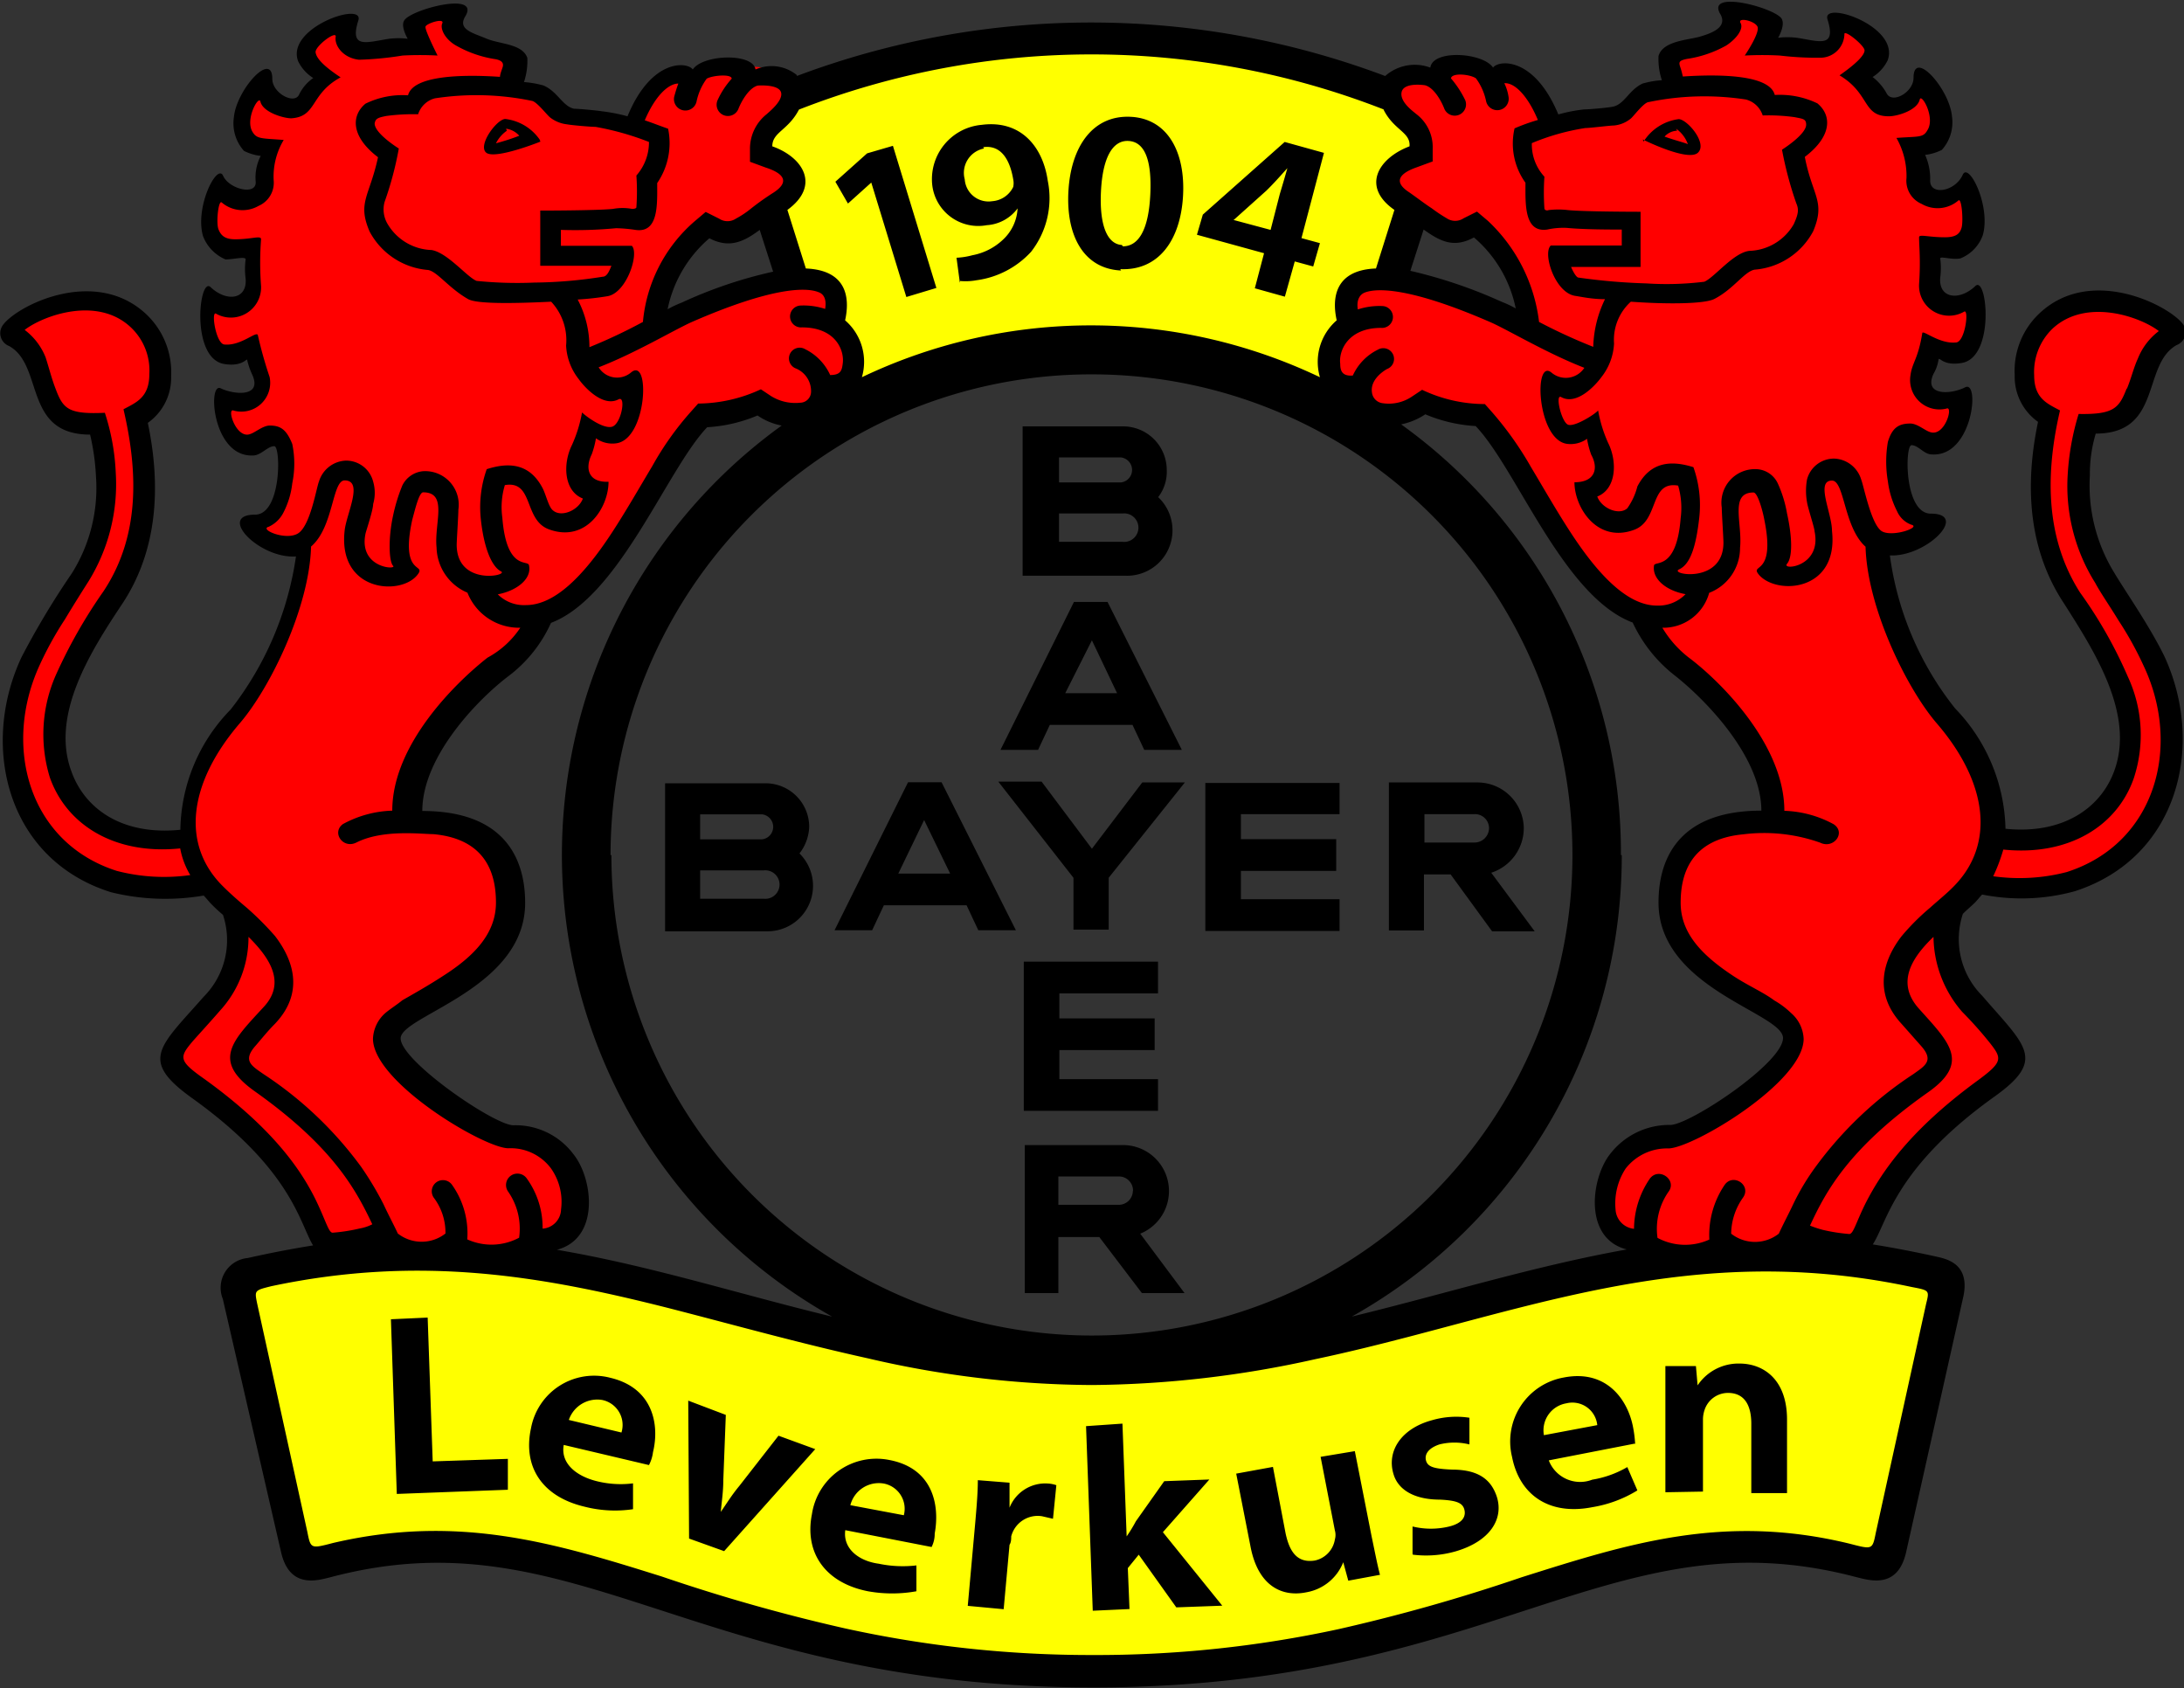 <svg xmlns="http://www.w3.org/2000/svg" viewBox="0 0 130.17 100.62"><rect x="0" y="0" width="130.17" height="100.62" fill="#333333" stroke="none"/><title>Bayer 04 Leverkusen logo</title><path d="M497.11,559.42a106.88,106.88,0,0,1-11-3.14c-6.33-2-11.9-3.79-19.23-2-1.49.35-2,.35-2.34-1.15l-3-13.65c-.3-1.25.1-1.54,1.3-1.79,9-1.94,16.44-.6,23.91,1.3,3.94,1,7.82,2.14,11.9,3a57.19,57.19,0,0,0,26.4,0c4.08-.9,8-2,11.9-3,7.47-1.89,14.89-3.24,23.91-1.3,1.25.3,1.59.55,1.3,1.79l-3,13.65c-.35,1.49-.85,1.54-2.34,1.15-7.27-1.74-12.85,0-19.18,2a106.88,106.88,0,0,1-11,3.14,71.64,71.64,0,0,1-29.59,0Zm-.15-78.1-.4-.25.1-.45c.25-1.2.1-2.24-1.74-2.34h-.45l-1.39-4.38.4-.25c1.25-.9.95-2-.75-2.64l-.45-.15v-.45A1.74,1.74,0,0,1,493,469c.1,0,.15-.15.25-.2s.15-.15.25-.25a3.1,3.1,0,0,0,.45-.6l.1-.2.2-.1a48.52,48.52,0,0,1,35.37,0l.2.1.1.2a3.1,3.1,0,0,0,.45.6l.25.25a.87.87,0,0,0,.25.2,1.92,1.92,0,0,1,.75,1.39v.45l-.45.15c-1.69.6-2,1.74-.75,2.64l.4.25-1.39,4.38H529c-1.84,0-2,1.15-1.74,2.34l.1.45-.4.25a2.58,2.58,0,0,0-.7,2.64l.5,1.44-1.34-.65a30.76,30.76,0,0,0-13.4-3,31.09,31.09,0,0,0-13.4,3l-1.34.65.5-1.44A2.82,2.82,0,0,0,497,481.32Z" transform="translate(-446.92 -461.69)" style="fill:#ff0"/><path d="M562.16,493l-.15.15a3.48,3.48,0,0,1-2.34,1h-.75l0,.75a19.72,19.72,0,0,0,4,9.51,10.05,10.05,0,0,1,2.84,6.72l0,.6.6,0c3.64.35,6.13-1.39,7.07-3.84,1.39-3.74-1.3-7.82-3.14-10.56-2.39-3.64-2-7.72-1.44-10.36l.1-.45-.35-.25a2.55,2.55,0,0,1-1.1-2.24,4.33,4.33,0,0,1,1.3-3.24c1.1-1.1,2.29-1.25,4-1.25a6,6,0,0,1,3.54,1.84v.1s0,.1-.2.2a3.54,3.54,0,0,0-1.39,1.59c-.25.55-.4,1.2-.65,1.79a2.33,2.33,0,0,1-2.54,1.79h-.5l-.15.45a11.66,11.66,0,0,0-.4,2.64,10.17,10.17,0,0,0,1.54,6.13c.35.55.85,1.34,1.39,2.24a29.65,29.65,0,0,1,1.54,2.74c2.34,5.08.75,11.31-4.93,13.1a11.57,11.57,0,0,1-5.13.2l-.35,0-.25.3c-.15.15-.25.3-.4.45s-.5.45-.75.7l-.15.1V516a5.4,5.4,0,0,0,1.3,5.38c.65.75,1.2,1.34,1.64,1.89a3.9,3.9,0,0,1,.75,1.2c.1.4,0,.9-1.54,2-4,2.89-5.63,5.33-6.48,7.07-.4.8-.65,1.44-.9,1.89s-.3.35-.5.35a9.42,9.42,0,0,1-2.79-.5l-.5-.2-.3.5c-.5.85-2.54,1-3.39.5l-.25-.2-.3.1a5.51,5.51,0,0,1-3.54.35,2.63,2.63,0,0,1-.75-.35.72.72,0,0,0-.15-.1c-3-.25-3.24-3.34-1.94-5a3.81,3.81,0,0,1,3.09-1.49c1.3,0,7.37-3.84,7.37-5.83a1.33,1.33,0,0,0-.55-1,4.51,4.51,0,0,0-.95-.65c-.7-.4-1.59-.9-2.54-1.49-1.84-1.2-3.44-2.69-3.44-4.93,0-1.79.5-4.83,5.48-4.83h.65v-.65c0-3.59-3.64-7.22-5.43-8.57a7.67,7.67,0,0,1-2.24-2.89l-.1-.25-.25-.1c-1.84-.65-3.49-2.74-5-5.23-.75-1.2-1.49-2.49-2.14-3.59a21.23,21.23,0,0,0-2-2.84l-.2-.2h-.3a8.39,8.39,0,0,1-2.74-.65l-.3-.15-.3.2c-1.59,1.1-3.34.4-3.39-.55l0-.6h-.6c-.9,0-1.3-.55-1.3-1.39a2.53,2.53,0,0,1,.8-2l.4-.25-.1-.45c-.25-1.1-.7-4.48,8.87-.3a6,6,0,0,1,.8.4l1.2.6-.3-1.34a7.89,7.89,0,0,0-2.69-4.58l-.35-.3-.4.2a1.65,1.65,0,0,1-1.59,0,6.57,6.57,0,0,1-1-.65c-.4-.3-.85-.6-1.3-.95-1.34-.9-1-2,.7-2.69l.45-.15v-.45a1.39,1.39,0,0,0-.3-.9c-.1-.1-.15-.2-.25-.3l-.25-.25c-.1,0-.15-.15-.25-.25l-.25-.25a4.24,4.24,0,0,1-.45-.7c-.5-1,.6-2.14,2-1.49l.9-.5a.22.22,0,0,1,.15,0,1.59,1.59,0,0,1,.9-.1,2.29,2.29,0,0,1,1.54.45h1.1s0,0-.1.1a.39.39,0,0,0,.15,0,1.84,1.84,0,0,1,.65.1,4.49,4.49,0,0,1,2,2.54l.2.55.55-.15a8.3,8.3,0,0,1,1.44-.3c.3,0,1.39-.1,1.69-.15a1.73,1.73,0,0,0,.75-.35,4.49,4.49,0,0,0,.5-.45l.2-.2a.69.69,0,0,1,.2-.15,1.51,1.51,0,0,1,.35-.25,9.11,9.11,0,0,1,.95-.15l.75-.1-.2-.7c0-.2-.1-.45-.15-.7s0-.2,0-.3v-.1c0-.1.15-.25.65-.4s1-.25,1.39-.35.4-.15.6-.2a4.12,4.12,0,0,0,.65-.35,1.16,1.16,0,0,0,.4-1.49,3.25,3.25,0,0,1,.55.1,9.83,9.83,0,0,1,1.3.35,2,2,0,0,1,.45.2,0,0,0,0,1,0,0,.38.38,0,0,1,0,.2c0,.15-.7,1.39-.7,1.39s1.34-.15,1.49-.15a3.31,3.31,0,0,1,.65,0,7.38,7.38,0,0,0,.95.15,2,2,0,0,0,.95,0,1.06,1.06,0,0,0,.85-.85,2.14,2.14,0,0,0,0-.8,3.78,3.78,0,0,1,.9.3c1.1.5,1.49,1.15,1.34,1.59a1.75,1.75,0,0,1-.65.7l-.75.5s.75.6.8.6.1,0,.15.15a2.06,2.06,0,0,1,.45.6c.45.85,1.44.55,1.84.35a2.24,2.24,0,0,0,1-1.3,4,4,0,0,1,1,2,1.88,1.88,0,0,1-.35,1.39,3.93,3.93,0,0,1-.65.15l-.95.1s.5.95.55,1.1a3.86,3.86,0,0,1,.1.95,1.21,1.21,0,0,0,1.54,1.2,2.17,2.17,0,0,0,1.25-.65,1.66,1.66,0,0,1,.15.3,3.82,3.82,0,0,1,.25,2.34,1.79,1.79,0,0,1-.85.95h-.25a.85.85,0,0,1-.35,0c-.15,0-.3,0-.4,0-.6,0-.75.4-.7.8,0,.15,0,.3,0,.4a3.11,3.11,0,0,1,0,.6c-.15,2,1.54,2,2.64,1.39a5.26,5.26,0,0,1-.25,2.54c-.2.4-.4.55-.6.6-.45.1-.65,0-.7,0-.85-.45-1.1-.15-1.2.35,0,.1,0,.15,0,.25a3.43,3.43,0,0,0-.15.4,1.23,1.23,0,0,0,.85,1.94,2.52,2.52,0,0,0,1.34-.1,3.68,3.68,0,0,1-.15.95c-.3,1-.85,1.64-1.54,1.59a.15.15,0,0,1-.1,0l-.25-.15a1.25,1.25,0,0,0-.35-.2,1.74,1.74,0,0,0-.6-.15.84.84,0,0,0-.75.65,2.5,2.5,0,0,0-.1.6,5.5,5.5,0,0,0,0,1.54,3.94,3.94,0,0,0,.5,1.64,1.62,1.62,0,0,0,1.44.95C562.06,493,562.11,493,562.16,493Zm-88.31-30.63a1.22,1.22,0,0,0,.4,1.49,4.12,4.12,0,0,0,.65.35,2.81,2.81,0,0,0,.6.2c.35.1.9.2,1.39.35s.6.3.65.4v.1a.63.63,0,0,1,0,.3c0,.25-.1.5-.15.7l-.2.7.75.1.95.15a.89.89,0,0,1,.35.25s.15.1.2.15l.2.2a4.49,4.49,0,0,0,.5.45,1.73,1.73,0,0,0,.75.35c.25,0,1.34.1,1.69.15a8.3,8.3,0,0,1,1.44.3l.55.15.2-.55a4.49,4.49,0,0,1,2-2.54,1.13,1.13,0,0,1,.65-.1.18.18,0,0,1,.15,0s0,0-.1-.1h1.1a2.61,2.61,0,0,1,1.54-.45,4.06,4.06,0,0,1,.9.1.62.62,0,0,1,.15.1c2.29-.15,3.39,1,2.89,2a4.24,4.24,0,0,1-.45.7l-.25.25-.25.25c-.1.1-.2.15-.25.25a1.32,1.32,0,0,0-.25.3,1.75,1.75,0,0,0-.3.9v.45l.45.15c1.74.6,2,1.74.7,2.69-.5.35-.95.65-1.3.95a6.57,6.57,0,0,1-1,.65,1.53,1.53,0,0,1-1.59,0l-.4-.2-.35.3a8.46,8.46,0,0,0-2.69,4.58l-.3,1.34,1.2-.6c.3-.15.55-.25.8-.4,9.56-4.18,9.12-.8,8.87.3l-.1.45.4.25a2.53,2.53,0,0,1,.8,2c0,.85-.4,1.39-1.3,1.39h-.6l0,.6c-.1.95-1.84,1.64-3.39.55l-.3-.2-.3.15a8.11,8.11,0,0,1-2.74.65h-.3l-.2.25a15.52,15.52,0,0,0-2,2.84c-.7,1.1-1.39,2.34-2.14,3.59-1.54,2.44-3.24,4.53-5.08,5.18l-.25.1-.1.25a8.09,8.09,0,0,1-2.24,2.89c-1.79,1.34-5.43,5-5.43,8.57v.65H472c5,0,5.48,3,5.48,4.83,0,2.19-1.59,3.74-3.44,4.93-.9.6-1.84,1.1-2.54,1.49a7.78,7.78,0,0,0-.95.65,1.33,1.33,0,0,0-.55,1c0,2,6.08,5.83,7.37,5.83a3.67,3.67,0,0,1,3.09,1.49c1.3,1.69,1.1,4.78-1.44,4.78h-.25l-.25.25s-.1,0-.15.1a2.63,2.63,0,0,1-.75.35,5.51,5.51,0,0,1-3.54-.35l-.3-.1-.25.2c-.85.55-2.89.4-3.39-.5l-.3-.5-.5.2a8.06,8.06,0,0,1-2.79.5c-.2,0-.35,0-.5-.35s-.5-1.1-.9-1.89a19.62,19.62,0,0,0-6.48-7.07c-1.59-1.15-1.64-1.64-1.54-2a3.9,3.9,0,0,1,.75-1.2c.45-.55,1-1.15,1.64-1.89a5.4,5.4,0,0,0,1.3-5.38l0-.2-.15-.1c-.3-.25-.55-.5-.75-.7a3.22,3.22,0,0,1-.4-.45l-.25-.3-.35,0a12.31,12.31,0,0,1-5.13-.2c-5.78-1.84-7.37-8.07-5-13.1a24.32,24.32,0,0,1,1.54-2.74c.55-.9,1.1-1.69,1.39-2.24a10.27,10.27,0,0,0,1.54-6.13,12.1,12.1,0,0,0-.4-2.64l-.15-.45h-.5a2.33,2.33,0,0,1-2.54-1.79c-.25-.6-.4-1.25-.65-1.79a2.87,2.87,0,0,0-1.39-1.59c-.15-.1-.2-.15-.2-.2v-.1a6,6,0,0,1,3.54-1.84c1.69,0,2.89.15,4,1.25a4.33,4.33,0,0,1,1.3,3.24,2.67,2.67,0,0,1-1.1,2.24l-.35.25.1.45c.55,2.59.95,6.72-1.44,10.36-1.84,2.74-4.48,6.82-3.14,10.56.9,2.49,3.44,4.18,7.07,3.84l.6,0,0-.6a9.82,9.82,0,0,1,2.84-6.72,19.72,19.72,0,0,0,4-9.51l0-.75h-.75a3.48,3.48,0,0,1-2.34-1l-.15-.15h.2a1.65,1.65,0,0,0,1.44-.95,6.27,6.27,0,0,0,.5-1.64,5.5,5.5,0,0,0,0-1.54,2.5,2.5,0,0,0-.1-.6.84.84,0,0,0-.75-.65,1.74,1.74,0,0,0-.6.15l-.35.2a1.09,1.09,0,0,1-.25.15l.1,0c-.75,0-1.3-.55-1.54-1.59a3.68,3.68,0,0,1-.15-.95,2.49,2.49,0,0,0,1.34.1,1.23,1.23,0,0,0,.85-1.94,1,1,0,0,1-.15-.4.54.54,0,0,1,0-.25c-.1-.5-.35-.8-1.2-.35,0,0-.25.1-.7,0a1.18,1.18,0,0,1-.65-.65,3.48,3.48,0,0,1-.3-1.49,6.69,6.69,0,0,1,0-1c1.1.6,2.79.6,2.64-1.39,0-.25,0-.45,0-.6a1.1,1.1,0,0,1,0-.4c0-.4-.1-.75-.7-.8a1.24,1.24,0,0,0-.4,0c-.1,0-.2,0-.35,0h-.25a2,2,0,0,1-.85-.95,3.86,3.86,0,0,1,.25-2.34l.15-.3a2.33,2.33,0,0,0,1.25.65,1.21,1.21,0,0,0,1.54-1.2,3.86,3.86,0,0,1,.1-.95c0-.15.55-1.1.55-1.1l-.95-.1a2.47,2.47,0,0,1-.65-.15,1.88,1.88,0,0,1-.35-1.39,3.84,3.84,0,0,1,1-2,2.13,2.13,0,0,0,1,1.25,1.26,1.26,0,0,0,1.84-.35,2.06,2.06,0,0,1,.45-.6l.15-.15a3.41,3.41,0,0,0-.6-1.79c-.15-.45.25-1.1,1.34-1.59a4.69,4.69,0,0,1,.9-.3,2.14,2.14,0,0,0,0,.8,1.06,1.06,0,0,0,.85.85,3,3,0,0,0,.95,0l.95-.15a3.06,3.06,0,0,1,.65,0c.15,0,1.49.15,1.49.15s-.65-1.2-.7-1.39a.38.38,0,0,1,0-.2h0a1.23,1.23,0,0,1,.45-.2,5.51,5.51,0,0,1,1.3-.35A.69.69,0,0,1,473.84,462.34Z" transform="translate(-446.92 -461.69)" style="fill:red"/><path d="M450.23,484.85c.45,1.2.75,1.54,2.94,1.44a13.37,13.37,0,0,1,.65,3.59,11,11,0,0,1-1.64,6.48c-.35.55-.85,1.34-1.39,2.24a20.41,20.41,0,0,0-1.49,2.69c-2.24,4.83-.7,10.61,4.58,12.3a11.22,11.22,0,0,0,4.38.25,4.77,4.77,0,0,1-.6-1.59c-3.89.4-6.77-1.39-7.77-4.23a8.75,8.75,0,0,1,.35-6.08,30.15,30.15,0,0,1,2.84-5c2.29-3.44,2-7.42,1.2-10.86.75-.4,1.54-.7,1.54-2.09a3.53,3.53,0,0,0-1.1-2.79c-2-1.89-5.23-.7-6.33.15a3.81,3.81,0,0,1,1.25,1.64C449.84,483.61,450,484.26,450.23,484.85Zm26.35,12.25a2.21,2.21,0,0,0,1.69.65c1.64,0,3.34-1.59,5.13-4.33.85-1.3,1.64-2.69,2.39-3.94a18,18,0,0,1,2.34-3.29l.4-.45a9,9,0,0,0,3.74-.85l.6.4a2.74,2.74,0,0,0,1.74.4.66.66,0,0,0,.65-.65,1.46,1.46,0,0,0-.9-1.39.64.64,0,1,1,.55-1.15,3.18,3.18,0,0,1,1.49,1.54c.65,0,.7-.3.75-.7.1-.75-.4-2.14-2.44-2.14a.65.65,0,0,1-.1-1.3,4.11,4.11,0,0,1,1.49.2c.1-.6-.1-.9-.4-1-.75-.3-2.79-.3-7.57,1.79-1.1.5-3.34,1.84-5.53,2.69a1.29,1.29,0,0,0,1.94.3c1.15-.95.95,4-.9,4.23a1.67,1.67,0,0,1-1.2-.3,5.26,5.26,0,0,1-.25.95c-.4.8-.25,1.69,1,1.64,0,1.54-1.34,3.64-3.54,2.84-1.54-.55-.9-2.94-2.64-2.64a4.55,4.55,0,0,0-.15,1.94c.25,3.19,1.54,2.49,1.59,2.84C478.63,496.21,477.68,496.91,476.58,497.11Zm1.34,2a3.31,3.31,0,0,1-3.14-2.09,3,3,0,0,1-1.84-2.69c-.15-1.44.7-3.29-.8-3.29-.25,0-.5,1.1-.65,1.64-.75,3.44.9,2.54.3,3.29-1,1.25-4.73,1-4.33-2.64.1-1,1.15-3,0-3-.75,0-.65,2.79-2,3.94-.1,3.64-2.44,8.42-4.23,10.51-3.09,3.59-3.54,7.27-1,9.76.35.35.85.8,1.39,1.25a18.1,18.1,0,0,1,1.69,1.69c1,1.3,1.84,3.29,0,5.23-.45.45-.8.9-1.15,1.3-.8.9-.25,1.2.45,1.69a22.45,22.45,0,0,1,5.83,5.53,19,19,0,0,1,1.34,2.24c.3.65.6,1.2.85,1.74a2.3,2.3,0,0,0,2.84,0,3.45,3.45,0,0,0-.7-2.14.66.66,0,1,1,1.1-.75,5,5,0,0,1,.9,3.24,3.48,3.48,0,0,0,3.09-.1,3.86,3.86,0,0,0-.65-2.74.68.68,0,1,1,1.1-.8,5,5,0,0,1,.95,3,1.18,1.18,0,0,0,1.1-1.15,3.46,3.46,0,0,0-.6-2.44,3,3,0,0,0-2.54-1.2c-1.44,0-8.07-3.94-8.07-6.53a2.15,2.15,0,0,1,.75-1.54c.3-.25.7-.5,1-.75.7-.4,1.59-.9,2.49-1.49,1.79-1.15,3.09-2.49,3.09-4.33,0-1.59-.5-3.79-3.74-4.08-.7,0-3-.3-4.58.5-.8.4-1.49-.6-.8-1.1a6.55,6.55,0,0,1,2.94-.8c0-4,3.89-7.72,5.68-9.12A5.44,5.44,0,0,0,477.93,499.1Zm-16.19,18.43a6.45,6.45,0,0,1-1.69,4.38c-.65.75-1.2,1.34-1.64,1.84-.8.95-.85,1.15.7,2.24,4.08,2.94,5.78,5.43,6.67,7.27.6,1.25.75,1.94,1,1.89a10.43,10.43,0,0,0,1.59-.25,2.63,2.63,0,0,0,.75-.25c-.95-2-2.29-4.58-7-7.92-2.59-1.84-1.34-3,.5-5C464,520.27,463,518.78,461.74,517.53Zm21.62-40h-4.23v-3.29s3.34,0,4.33-.1a3.1,3.1,0,0,1,1.15,0s.25,0,.25-.1a13.46,13.46,0,0,0,0-1.89,3,3,0,0,0,.75-2,16.55,16.55,0,0,0-3.19-.9c-.3,0-1.44-.1-1.69-.15a2,2,0,0,1-1-.4c-.2-.15-.8-.95-1.1-1a16.32,16.32,0,0,0-5.78-.15,1.43,1.43,0,0,0-1,.95,12.06,12.06,0,0,0-1.89.1c-.5.1-.65.15-.7.45,0,.6,1.44,1.49,1.44,1.49a20.1,20.1,0,0,1-.85,3.19A1.69,1.69,0,0,0,470,475a3.16,3.16,0,0,0,2.64,1.59c.95.15,2.14,1.64,2.69,1.84a23.81,23.81,0,0,0,3.44.1,27.29,27.29,0,0,0,4.08-.35C483.11,478.18,483.26,477.78,483.36,477.53Zm-3.59,2.14c-2.09.1-4.38.15-4.93-.15-1.15-.65-1.84-1.64-2.39-1.74a4.34,4.34,0,0,1-3.49-2.29c-.75-1.74,0-2.09.5-4.43-1.64-1.25-1.59-2.49-.75-3.19a5,5,0,0,1,2.54-.5c.3-1.2,3.29-1.25,5.48-1.1,0-.15.1-.4.15-.55s.1-.4-.4-.5a6.79,6.79,0,0,1-2.34-.8c-.65-.35-1-1-.85-1.34s-.95,0-1,.2S473,465,473,465a19.52,19.52,0,0,0-2.09,0,19.37,19.37,0,0,1-2.59.25c-.95-.1-1.49-.85-1.39-1.39,0-.35-1.25.6-1.2.95s.45.8,1.49,1.49c-1.84,1-1.39,2.34-2.94,2.44-.45,0-1.69-.35-1.84-1-.1-.4-.95,1.1-.45,1.84.25.4.55.35,1.84.45a4.24,4.24,0,0,0-.6,2.39,1.5,1.5,0,0,1-.9,1.54,1.91,1.91,0,0,1-2.19-.2c-.2-.2-.35,1.2-.2,1.59s.4.6,1,.6c1,0,1.54-.25,1.54,0a18.34,18.34,0,0,0,0,2.79,1.8,1.8,0,0,1-2.69,1.64c-.3-.15,0,1.79.5,1.84,1,.1,1.94-.85,2-.55a24.8,24.8,0,0,0,.7,2.49,1.72,1.72,0,0,1-2.14,2c-.45-.2.15,1.74,1,1.39.3-.1.75-.5,1.15-.5.65,0,1,.25,1.34,1.1a5.77,5.77,0,0,1,0,2.34,5,5,0,0,1-.55,1.79,1.85,1.85,0,0,1-.85.8c-.6.15,1,.85,1.74.4s1.1-2.74,1.25-3.09a1.75,1.75,0,0,1,1.59-1.25,1.66,1.66,0,0,1,1.64,1.25,2.38,2.38,0,0,1,0,1.34c0,.35-.4,1.54-.45,1.74-.45,2.09,1.89,2.19,1.64,1.94s-.3-1.64,0-3a10.29,10.29,0,0,1,.55-1.79,1.53,1.53,0,0,1,1.25-.85,2,2,0,0,1,2.09,2.29c0,.35-.1,1.84-.1,2.09,0,2.49,3.14,1.84,2.64,1.59s-1-1.25-1.2-3.09a6.76,6.76,0,0,1,.35-3c1.25-.4,2.54-.4,3.34,1.15.2.4.35,1.1.6,1.3.5.45,1.54,0,1.79-.7-1.15-.45-1.2-2.09-.65-3.19a8.16,8.16,0,0,0,.6-1.94c.2.2,1.25,1,1.79.85s.85-1.84.4-1.64c-.9.5-2-.65-2.39-1.2a3.51,3.51,0,0,1-.75-2A3.35,3.35,0,0,0,479.77,479.67Zm5.48,1.2a9,9,0,0,1,3.09-6l.65-.55.8.4a.9.9,0,0,0,1,0,5.54,5.54,0,0,0,.9-.6,15.71,15.71,0,0,1,1.34-.95c1-.65.6-1.15-.45-1.49l-.95-.35v-.75a2.63,2.63,0,0,1,1-2.09c.1-.1,1-.8.85-1.3s-1.39-.4-1.39-.4c-.55.15-1,1-1.15,1.39a.67.67,0,0,1-1.25-.5,5,5,0,0,1,.85-1.3c0-.3-1.15-.2-1.49,0a3.5,3.5,0,0,0-.6,1.34.68.68,0,0,1-1.34-.25s.1-.4.25-.8c-.6,0-1.39.75-2,2.19.45.15.95.35,1.39.5a4.21,4.21,0,0,1-.65,3.24c0,1.25.1,3-1.3,2.79a8.89,8.89,0,0,0-1.15-.1,25.84,25.84,0,0,1-3.29.1v.95h4.23c.45.45-.3,2.79-1.44,3a17,17,0,0,1-1.79.2,6.06,6.06,0,0,1,.7,2.84A31.67,31.67,0,0,0,485.25,480.87Zm53.4,0a32.92,32.92,0,0,0,3.24,1.49,6.91,6.91,0,0,1,.7-2.84c-.8,0-1.44-.15-1.79-.2-1.2-.2-1.94-2.54-1.44-3h4.23v-.95c-.75,0-2.24,0-3.29-.1a4.46,4.46,0,0,0-1.15.1c-1.39.2-1.3-1.54-1.3-2.79a4,4,0,0,1-.65-3.24,11.49,11.49,0,0,1,1.39-.5c-.6-1.44-1.39-2.24-2-2.19a2.77,2.77,0,0,1,.25.8.68.68,0,1,1-1.34.25,3.5,3.5,0,0,0-.6-1.34c-.35-.25-1.44-.35-1.49,0a6,6,0,0,1,.85,1.3.67.67,0,1,1-1.25.5c-.15-.4-.6-1.25-1.15-1.39,0,0-1.25-.2-1.39.4s.75,1.2.85,1.3a2.47,2.47,0,0,1,1,2.09v.75l-.95.35c-1,.35-1.44.85-.45,1.49.5.35.95.7,1.34.95a9.15,9.15,0,0,0,.9.6.9.9,0,0,0,1,0l.8-.4.65.55A9.86,9.86,0,0,1,538.65,480.87Zm5.48-1.2a3.06,3.06,0,0,0-1,2.49,3.51,3.51,0,0,1-.75,2c-.4.55-1.49,1.69-2.39,1.2-.4-.25,0,1.49.4,1.64s1.64-.65,1.79-.85a8.16,8.16,0,0,0,.6,1.94c.55,1.1.5,2.74-.65,3.19.25.7,1.3,1.15,1.79.7a3.91,3.91,0,0,0,.6-1.3c.8-1.54,2.09-1.54,3.34-1.15a6.76,6.76,0,0,1,.35,3c-.2,1.79-.55,2.79-1.2,3.09s2.64.9,2.64-1.59c0-.3-.1-1.74-.1-2.09a2,2,0,0,1,2.09-2.29,1.47,1.47,0,0,1,1.25.85,7.26,7.26,0,0,1,.55,1.79c.3,1.34.35,2.59,0,3s2.09.2,1.64-1.94c0-.2-.4-1.39-.45-1.74a3.84,3.84,0,0,1,0-1.34,1.66,1.66,0,0,1,1.64-1.25,1.75,1.75,0,0,1,1.59,1.25c.15.35.6,2.74,1.25,3.09s2.34-.25,1.74-.4a1.48,1.48,0,0,1-.85-.8,5.38,5.38,0,0,1-.55-1.79,6.92,6.92,0,0,1,0-2.34c.25-.85.65-1.1,1.34-1.1.4,0,.85.4,1.15.5.9.35,1.44-1.59,1-1.39a1.75,1.75,0,0,1-2.14-2c.1-.75.45-.95.7-2.49,0-.25,1,.65,2,.55.55,0,.8-2,.5-1.84a1.79,1.79,0,0,1-2.69-1.64c.1-1.44,0-2.24,0-2.79,0-.2.55,0,1.54,0,.65,0,.9-.2,1-.6s0-1.79-.2-1.59a1.9,1.9,0,0,1-2.19.2,1.5,1.5,0,0,1-.9-1.54,4.58,4.58,0,0,0-.6-2.39c1.3-.1,1.59,0,1.84-.45.5-.75-.35-2.24-.45-1.84-.15.65-1.34,1-1.84,1-1.59,0-1.1-1.34-2.94-2.44,1-.7,1.49-1.2,1.49-1.49s-1.25-1.3-1.2-.95a1.44,1.44,0,0,1-1.39,1.39A18.66,18.66,0,0,1,553,465a19.52,19.52,0,0,0-2.09,0s.95-1.39.75-1.74-1.2-.55-1-.2-.25.95-.85,1.34a6.79,6.79,0,0,1-2.34.8c-.5.1-.5.2-.4.5s.1.35.15.55c2.24-.15,5.18-.1,5.48,1.1a5.14,5.14,0,0,1,2.54.5c.85.7.9,1.94-.75,3.19.45,2.34,1.25,2.64.5,4.43a4.34,4.34,0,0,1-3.49,2.29c-.6.1-1.25,1.15-2.39,1.74C548.51,479.82,546.17,479.82,544.13,479.67Zm-3.59-2.14c.1.25.3.65.45.7a36.47,36.47,0,0,0,4.08.35,18.28,18.28,0,0,0,3.44-.1c.6-.25,1.74-1.74,2.69-1.84a3.16,3.16,0,0,0,2.64-1.59c.3-.65.3-.9.15-1.25a21.66,21.66,0,0,1-.85-3.19s1.44-.9,1.44-1.49c0-.35-.2-.35-.7-.45a11.44,11.44,0,0,0-1.89-.1,1.43,1.43,0,0,0-1-.95,16.3,16.3,0,0,0-5.78.15c-.3,0-.95.9-1.1,1a1.83,1.83,0,0,1-1,.4c-.25,0-1.39.15-1.69.15a13.6,13.6,0,0,0-3.19.9,2.83,2.83,0,0,0,.75,2,13.46,13.46,0,0,0,0,1.89c0,.1.15.15.25.1a4.82,4.82,0,0,1,1.15,0c1,.1,4.33.1,4.33.1v3.29l-4.18,0Zm21.62,40c-1.3,1.25-2.24,2.74-.85,4.28,1.79,2,3.09,3.19.5,5-4.73,3.34-6.08,5.93-7,7.92a6.52,6.52,0,0,0,.75.25,10.43,10.43,0,0,0,1.59.25c.25,0,.4-.7,1-1.89.95-1.84,2.64-4.33,6.67-7.27,1.49-1.1,1.44-1.3.7-2.24a23.38,23.38,0,0,0-1.64-1.84A6.92,6.92,0,0,1,562.16,517.53ZM546,499.1a6.37,6.37,0,0,0,1.59,1.79c1.79,1.34,5.68,5.13,5.68,9.12a6.55,6.55,0,0,1,2.94.8c.75.5,0,1.49-.8,1.1a10,10,0,0,0-4.58-.5c-3.24.3-3.74,2.49-3.74,4.08,0,1.84,1.3,3.14,3.09,4.33.9.6,1.84,1,2.49,1.49a5,5,0,0,1,1,.75,2.15,2.15,0,0,1,.75,1.54c0,2.59-6.62,6.53-8.07,6.53a3.13,3.13,0,0,0-2.54,1.2,3.8,3.8,0,0,0-.6,2.44,1.22,1.22,0,0,0,1.1,1.15,5.36,5.36,0,0,1,.95-3c.55-.7,1.64.1,1.1.8a3.86,3.86,0,0,0-.65,2.74,3.48,3.48,0,0,0,3.09.1,5.32,5.32,0,0,1,.9-3.24c.5-.75,1.64,0,1.1.75a3.78,3.78,0,0,0-.7,2.14,2.3,2.3,0,0,0,2.84,0c.25-.55.55-1.1.85-1.74a14,14,0,0,1,1.34-2.24,22.45,22.45,0,0,1,5.83-5.53c.7-.5,1.25-.8.45-1.69l-1.15-1.3c-1.79-1.94-1-3.94,0-5.23a13.59,13.59,0,0,1,1.69-1.69c.5-.45,1-.85,1.39-1.25,2.49-2.49,2.09-6.18-1-9.76-1.79-2.09-4.13-6.87-4.23-10.51-1.3-1.15-1.25-3.94-2-3.94-1,0,0,1.94,0,3,.4,3.59-3.24,3.84-4.33,2.64-.65-.75,1,.15.3-3.29-.1-.55-.4-1.64-.65-1.64-1.44,0-.65,1.84-.8,3.29a2.87,2.87,0,0,1-1.84,2.69A2.83,2.83,0,0,1,546,499.1Zm1.39-2c-1.15-.2-2-.9-1.89-1.69,0-.35,1.34.35,1.59-2.84a4.71,4.71,0,0,0-.15-1.94c-1.74-.3-1.1,2.09-2.64,2.64-2.19.8-3.54-1.34-3.54-2.84,1.25,0,1.44-.85,1-1.64a5.26,5.26,0,0,1-.25-.95,1.67,1.67,0,0,1-1.2.3c-1.79-.25-2-5.18-.9-4.23a1.32,1.32,0,0,0,1.94-.3c-2.19-.85-4.43-2.19-5.53-2.69-4.78-2.09-6.82-2.09-7.57-1.79-.25.1-.5.4-.4,1a4.11,4.11,0,0,1,1.49-.2.65.65,0,0,1-.1,1.3c-2,0-2.54,1.39-2.44,2.14,0,.4.1.75.75.7a3.18,3.18,0,0,1,1.49-1.54.64.64,0,1,1,.55,1.15c-.35.2-1,.7-.9,1.39a.73.73,0,0,0,.65.65,2.46,2.46,0,0,0,1.74-.4l.6-.4a8.72,8.72,0,0,0,3.74.85l.4.45a20,20,0,0,1,2.34,3.29c.75,1.25,1.54,2.64,2.39,3.94,1.79,2.74,3.49,4.33,5.13,4.33A2.25,2.25,0,0,0,547.37,497.11Zm26.3-12.25c.25-.6.4-1.25.65-1.79a3.81,3.81,0,0,1,1.25-1.64c-1.1-.85-4.33-2-6.33-.15a3.59,3.59,0,0,0-1.1,2.79c0,1.39.8,1.69,1.54,2.09-.8,3.44-1,7.42,1.2,10.86a26.62,26.62,0,0,1,2.84,5,8.23,8.23,0,0,1,.35,6.08c-1,2.84-3.89,4.63-7.77,4.23a10.37,10.37,0,0,1-.6,1.59,11.22,11.22,0,0,0,4.38-.25c5.28-1.69,6.87-7.47,4.58-12.3a20.41,20.41,0,0,0-1.49-2.69c-.55-.9-1.1-1.69-1.39-2.24a10.86,10.86,0,0,1-1.64-6.48,15.24,15.24,0,0,1,.65-3.59C572.92,486.4,573.22,486,573.67,484.85ZM512,560.32a68.21,68.21,0,0,0,14.69-1.54,106.41,106.41,0,0,0,10.91-3.09c6.33-2,12.05-3.84,19.58-2,1.34.35,1.34.35,1.54-.65l3-13.65c.2-.8.2-.8-.85-1-8.87-1.89-16.19-.6-23.66,1.3-3.94,1-7.82,2.14-11.9,3A62.82,62.82,0,0,1,512,544.23a59.76,59.76,0,0,1-13.35-1.59c-4.08-.9-8-2-11.9-3-7.47-1.89-14.74-3.19-23.66-1.3-1,.25-1,.25-.85,1l3,13.65c.2,1,.2,1,1.54.65,7.47-1.74,13.2,0,19.58,2a106.41,106.41,0,0,0,10.91,3.09A68.21,68.21,0,0,0,512,560.32Zm-15.49-20.17a31.55,31.55,0,0,1-3-53.1,3.71,3.71,0,0,1-1.44-.6,9,9,0,0,1-3,.7c-2.39,2.49-5.23,10.11-9.31,11.66a8.18,8.18,0,0,1-2.49,3.14c-1.79,1.34-5.18,4.78-5.18,8.07,5.48,0,6.13,3.54,6.13,5.48,0,5.13-7.42,6.72-7.42,8.07s5.58,5.18,6.72,5.18a4.31,4.31,0,0,1,3.59,1.74c1.15,1.44,1.59,5-1,5.68C485.65,537.11,490.93,538.8,496.46,540.14Zm47.07-27.5a31.47,31.47,0,0,1-16.09,27.5c5.53-1.34,10.81-3,16.39-4-2.59-.65-2.14-4.23-1-5.68a4.45,4.45,0,0,1,3.59-1.74c1.15,0,6.72-3.69,6.72-5.18s-7.42-2.94-7.42-8.07c0-1.94.65-5.48,6.13-5.48,0-3.24-3.39-6.67-5.18-8.07a8.58,8.58,0,0,1-2.49-3.14c-4.13-1.54-6.92-9.17-9.36-11.71a9,9,0,0,1-3-.7,4,4,0,0,1-1.44.6A31.44,31.44,0,0,1,543.53,512.65Zm-60.22,0A28.64,28.64,0,1,0,512,484,28.65,28.65,0,0,0,483.31,512.65Zm48.42-37.31-.8,2.49a28.94,28.94,0,0,1,5.43,1.84,6.48,6.48,0,0,1,.85.4,7.53,7.53,0,0,0-2.49-4.23C533.57,476.49,532.77,476.09,531.73,475.34ZM493,477.88l-.8-2.49c-1,.75-1.84,1.1-3,.5a7.53,7.53,0,0,0-2.49,4.23,6.48,6.48,0,0,1,.85-.4A26.65,26.65,0,0,1,493,477.88Zm36.41-9.66a47.87,47.87,0,0,0-34.87,0c-.65,1.25-1.59,1.34-1.59,2.19,1.84.65,2.89,2.34.9,3.79l1.1,3.49c2.44.1,2.64,1.74,2.34,3.09a3.27,3.27,0,0,1,1,3.39,31.7,31.7,0,0,1,27.3,0,3.27,3.27,0,0,1,1-3.39c-.3-1.34-.1-3,2.34-3.09l1.1-3.49c-2-1.39-.95-3.09.9-3.79C531,469.56,530,469.46,529.38,468.22Zm-35-2a49.81,49.81,0,0,1,35.07,0,2.65,2.65,0,0,1,2.69-.5c.15-1.1,3.14-.9,3.74,0,.3-.45,2.44-.7,3.89,2.79a9.34,9.34,0,0,1,1.54-.3c.3,0,1.39-.1,1.64-.15.75-.1,1-1,1.84-1.39a5.41,5.41,0,0,1,1.15-.2,4,4,0,0,1-.2-1.44c.25-.9,1.74-.95,2.44-1.15s1.69-.55,1.25-1.34c-.9-1.49,3.19-.4,3.64.25.25.4-.2,1.15-.2,1.15a4.63,4.63,0,0,1,1.1,0c1.34.2,2.39.65,1.84-1.1-.35-1.15,4.33.4,3.59,2.44a2.45,2.45,0,0,1-.9,1,3.1,3.1,0,0,1,.85,1c.35.6,1.59-.1,1.59-.95,0-1.74,2.14.65,2.29,2.29a2.46,2.46,0,0,1-.6,2,2.91,2.91,0,0,1-1,.3,3.46,3.46,0,0,1,.3,1.54c0,.9,1.49.65,1.94-.35.35-.8,1.69,1.84,1.2,3.59a2.33,2.33,0,0,1-1.34,1.39c-.5.1-1.2-.15-1.2,0a4.34,4.34,0,0,1,0,1.15c-.1,1.25,1.15,1.39,2.09.5.7-.7,1.2,4.23-.8,4.58-1.15.2-1.34-.4-1.39-.2a2.42,2.42,0,0,1-.3.85c-.6,1.3,1,1.25,1.89.8s.45,4.18-2,4c-.45,0-.8-.55-1.2-.55s-.45,4.08,1.15,4.08c2.29,0-.25,2.59-2.44,2.49a18.6,18.6,0,0,0,3.89,9.12,10.63,10.63,0,0,1,3,7.17c3.44.35,5.68-1.25,6.48-3.44,1.25-3.39-1.2-7.17-3-10-2.54-3.84-2.09-8.17-1.54-10.81a3.29,3.29,0,0,1-1.39-2.79,4.69,4.69,0,0,1,1.49-3.69c3.09-2.89,7.82-.4,8.57.7a.82.82,0,0,1-.4,1.2c-2.09,1.15-.85,5.28-4.83,5.28a8.36,8.36,0,0,0-.35,2.49,9.94,9.94,0,0,0,1.44,5.78c.65,1.1,2.09,3.14,3,5,2.44,5.28.85,12-5.33,14a12,12,0,0,1-5.53.2c-.15.15-.3.35-.45.5s-.45.4-.7.65a4.78,4.78,0,0,0,1.15,4.88c2.59,3,3.84,3.79.75,6-6,4.28-6.43,7.57-7.27,8.82q1.87.3,3.89.75c.65.15,1.94.5,1.49,2.44l-3.39,15.14c-.5,2.24-2.19,1.69-3,1.49-14.59-3.84-21.62,6.58-45.43,6.58s-30.88-10.41-45.43-6.58c-.8.2-2.49.75-3-1.49L460.2,539.1a1.78,1.78,0,0,1,1.49-2.44q2-.45,3.89-.75c-.8-1.3-1.25-4.53-7.27-8.82-3.09-2.24-1.89-3,.75-6a4.78,4.78,0,0,0,1.15-4.88,8.91,8.91,0,0,1-.7-.65c-.15-.15-.3-.35-.45-.5a13.53,13.53,0,0,1-5.53-.2c-6.18-1.94-7.82-8.67-5.33-14a48,48,0,0,1,3-5,9.57,9.57,0,0,0,1.44-5.78,13.64,13.64,0,0,0-.35-2.49c-4,0-2.74-4.13-4.83-5.28a.82.82,0,0,1-.4-1.2c.75-1.15,5.48-3.59,8.57-.7a4.75,4.75,0,0,1,1.49,3.69,3.29,3.29,0,0,1-1.39,2.79c.55,2.64,1,7-1.54,10.81-1.89,2.84-4.28,6.62-3,10,.8,2.19,3,3.79,6.48,3.44a10.46,10.46,0,0,1,3-7.17,19.28,19.28,0,0,0,3.89-9.12c-2.19.15-4.73-2.49-2.44-2.49,1.59,0,1.54-4.08,1.15-4.08s-.75.5-1.2.55c-2.49.2-2.79-4.38-2-4s2.49.55,1.89-.8a4.38,4.38,0,0,1-.3-.85c0-.25-.2.4-1.39.2-2-.35-1.49-5.23-.8-4.58.95.9,2.19.75,2.09-.5a4.39,4.39,0,0,1,0-1.15c0-.2-.7,0-1.2,0a2.47,2.47,0,0,1-1.34-1.39c-.5-1.74.85-4.38,1.2-3.59s2,1.2,1.94.35a2.79,2.79,0,0,1,.3-1.54,2.91,2.91,0,0,1-1-.3,2.46,2.46,0,0,1-.6-2c.15-1.64,2.29-4,2.29-2.29,0,.85,1.3,1.54,1.59.95a2.54,2.54,0,0,1,.85-1,2.45,2.45,0,0,1-.9-1c-.75-2,3.94-3.59,3.59-2.44-.55,1.74.5,1.3,1.84,1.1a4.63,4.63,0,0,1,1.1,0s-.45-.75-.2-1.1c.4-.65,4.53-1.74,3.64-.25-.5.8.45,1,1.25,1.34s2.14.3,2.44,1.15a4,4,0,0,1-.2,1.44,6.19,6.19,0,0,1,1.15.2c.85.35,1.15,1.25,1.84,1.39.25,0,1.34.1,1.64.15a10.44,10.44,0,0,1,1.54.3c1.44-3.49,3.59-3.24,3.89-2.79.6-.9,3.59-1,3.74,0A2.38,2.38,0,0,1,494.42,466.17Zm26,8.57,2.24.6.55-2.14c.15-.5.3-1,.45-1.54h0c-.45.5-.8.9-1.25,1.34l-1.94,1.74Zm3.09,4.58-1.79-.5.55-2.09-4-1.1.35-1.2,4.88-4.33,2.34.65-1.34,5.08,1.1.3-.4,1.39-1.1-.3Zm-9.66-3c.95,0,1.54-1,1.64-3.09s-.35-3.14-1.3-3.19-1.54,1-1.64,3S512.9,476.24,513.79,476.29Zm-.1,1.44c-2.24-.1-3.29-2.09-3.14-4.73s1.44-4.53,3.69-4.43,3.29,2.14,3.14,4.73S516,477.83,513.69,477.73Zm-8.17-7.27a1.48,1.48,0,0,0-1.15,1.84,1.42,1.42,0,0,0,1.64,1.3,1.51,1.51,0,0,0,1.25-.85,1.11,1.11,0,0,0,0-.45C507.12,471.26,506.62,470.31,505.52,470.46Zm-1.44,8-.2-1.49a4.43,4.43,0,0,0,.95-.15,3.61,3.61,0,0,0,1.79-.9,2.73,2.73,0,0,0,.9-1.89h0a2.48,2.48,0,0,1-1.84,1,2.76,2.76,0,0,1-3.24-2.34,3.25,3.25,0,0,1,2.94-3.64c2.29-.3,3.64,1.25,3.94,3.34a5.19,5.19,0,0,1-1,4.23,5.38,5.38,0,0,1-3.24,1.69A3.68,3.68,0,0,1,504.08,478.43Zm-3.19.85-2.09-6.82h0l-1.39,1.25-.75-1.3,1.89-1.69,1.54-.45,2.59,8.47Zm-23.81-9.91a2,2,0,0,0-.65.75,13.69,13.69,0,0,0,1.39-.45A1.26,1.26,0,0,0,477.08,469.36Zm2,.65s-2.74,1.1-3.24.65.65-2,1.15-2A2.91,2.91,0,0,1,479.08,470Zm65.75,0a2.91,2.91,0,0,1,2.09-1.34c.5,0,1.74,1.44,1.15,2S544.83,470,544.83,470Zm2-.65a1.06,1.06,0,0,0-.75.35c.55.2,1.15.35,1.39.45A1.93,1.93,0,0,0,546.82,469.36Zm-.7,81.14v-5.18c0-.95,0-1.69,0-2.34H548l.1,1.15h0a2.93,2.93,0,0,1,2.49-1.3c1.44,0,2.84.95,2.84,3.34v4.38H551.3v-4.13c0-1.1-.4-1.84-1.39-1.84a1.47,1.47,0,0,0-1.39,1,1.79,1.79,0,0,0-.1.55v4.33Zm-75.61.1-.35-10.41,2.19-.1.3,8.57,4.48-.15,0,1.84ZM485.6,549l-5.08-1.2c-.2,1.1.75,1.84,1.89,2.14a5.87,5.87,0,0,0,2.24.15l0,1.54a7.32,7.32,0,0,1-2.89-.15c-2.54-.6-3.69-2.39-3.19-4.68a3.82,3.82,0,0,1,4.73-3c2.54.6,2.94,2.79,2.54,4.43A2.28,2.28,0,0,1,485.6,549Zm-4.78-2.69,3.14.75a1.52,1.52,0,0,0-1.15-1.94A1.79,1.79,0,0,0,480.82,546.32Zm7.12-1.15,2.24.85-.15,3.89c0,.7-.1,1.3-.15,1.89h0c.35-.5.65-1,1.1-1.54l2.34-3,2.19.8-5.43,6.08-2.09-.75Zm14.49,8.72-5.13-1c-.15,1.1.8,1.84,2,2a7,7,0,0,0,2.24.1v1.54a8.12,8.12,0,0,1-2.89,0c-2.54-.5-3.79-2.29-3.34-4.58a3.89,3.89,0,0,1,4.63-3.24c2.59.5,3,2.69,2.69,4.38A1.7,1.7,0,0,1,502.44,553.89Zm-4.83-2.49,3.19.6a1.53,1.53,0,0,0-1.2-1.89A1.75,1.75,0,0,0,497.6,551.4Zm7,6,.45-5c.1-1.15.15-1.84.15-2.49l1.89.15,0,1.49h0a2.29,2.29,0,0,1,2.29-1.44,1.77,1.77,0,0,1,.5.1l-.2,2-.65-.15a1.63,1.63,0,0,0-1.84,1.2c0,.15,0,.35-.1.5l-.35,3.84Zm9.22-10.86.25,6.72h0a8.66,8.66,0,0,0,.55-.9l1.69-2.39,2.69-.1L516.23,553l3.54,4.38-2.74.1-2.24-3.14-.65.8.1,2.44-2.19.1-.4-11Zm13.85,1.64,1,5.08c.2.95.35,1.74.5,2.29l-1.89.35-.3-1.1h0a2.89,2.89,0,0,1-2.19,1.79c-1.44.3-2.89-.35-3.34-2.74l-.85-4.33,2.19-.4.75,3.94c.25,1.2.75,1.79,1.74,1.64a1.53,1.53,0,0,0,1.2-1.25,1,1,0,0,0,0-.55l-.85-4.38Zm3.44,6.13,0-1.64a4.64,4.64,0,0,0,2.19,0c.8-.2,1-.6.9-1s-.45-.55-1.44-.6c-1.64,0-2.54-.65-2.79-1.54-.4-1.34.45-2.69,2.29-3.19a5.16,5.16,0,0,1,2.24-.15l0,1.59a3.69,3.69,0,0,0-1.79,0c-.6.2-.9.55-.8.95s.5.5,1.54.55c1.54,0,2.34.55,2.69,1.64.4,1.3-.4,2.64-2.49,3.24A6.41,6.41,0,0,1,531.13,554.34Zm13.25-6.58-5.13,1a2,2,0,0,0,2.59,1.15,6.09,6.09,0,0,0,2.09-.75l.6,1.39a7.41,7.41,0,0,1-2.69,1c-2.54.5-4.33-.7-4.78-3a3.87,3.87,0,0,1,3.09-4.73c2.59-.5,3.84,1.39,4.13,3A7.44,7.44,0,0,1,544.38,547.77Zm-5.43-.5,3.19-.6a1.49,1.49,0,0,0-1.84-1.3A1.63,1.63,0,0,0,538.95,547.27Zm-28.89-56.78h3.69a.75.75,0,0,0,0-1.49h-3.69Zm0,3.54h3.79a.85.85,0,1,0,0-1.69h-3.79V494Zm5.88-2.69A2.71,2.71,0,0,1,514,496h-6.13V487.1h6a2.6,2.6,0,0,1,2.59,2.59A2.48,2.48,0,0,1,515.94,491.33Zm1.44,15.09h-2.24l-.7-1.49h-4.93l-.7,1.49h-2.24l4.38-8.82h2ZM512,499.85,510.41,503h3.09Zm3,8.47h2.54L513,514v3.09H510.9V514l-4.48-5.73H509l3,4Zm11.76,0v1.89h-5.88v1.49h5.68v1.89h-5.68v1.69h5.88v1.89h-8v-8.82l8,0Zm6.62,5.48h-1.59v3.34h-2.09v-8.82H535a2.76,2.76,0,0,1,2.74,2.74,2.8,2.8,0,0,1-1.94,2.64l2.59,3.49h-2.54Zm1.44-3.59h-3v1.69h3a.87.87,0,0,0,.85-.85A.84.84,0,0,0,534.76,510.21Zm-27.35,6.92h-2.24l-.7-1.49h-4.93l-.7,1.49h-2.24l4.38-8.82h2ZM502,510.56l-1.54,3.19h3.09Zm-13.35,1.15h3.69a.75.75,0,0,0,0-1.49h-3.69Zm0,3.54h3.79a.85.85,0,1,0,0-1.69h-3.79v1.69Zm5.93-2.69a2.71,2.71,0,0,1-1.89,4.63h-6.13v-8.82h6a2.6,2.6,0,0,1,2.59,2.59A2.74,2.74,0,0,1,494.57,512.55ZM515.94,519v1.89h-5.88v1.49h5.68v1.89h-5.68V526h5.88v1.89h-8V519Zm-1.49,13.65a.84.84,0,0,0-.85-.85H510v1.69h3.59A.84.84,0,0,0,514.44,532.67ZM508,538.75v-8.82h5.88a2.74,2.74,0,0,1,1,5.28l2.64,3.54h-2.54l-2.54-3.34H510v3.34h-2Z" transform="translate(-446.92 -461.69)"/></svg>